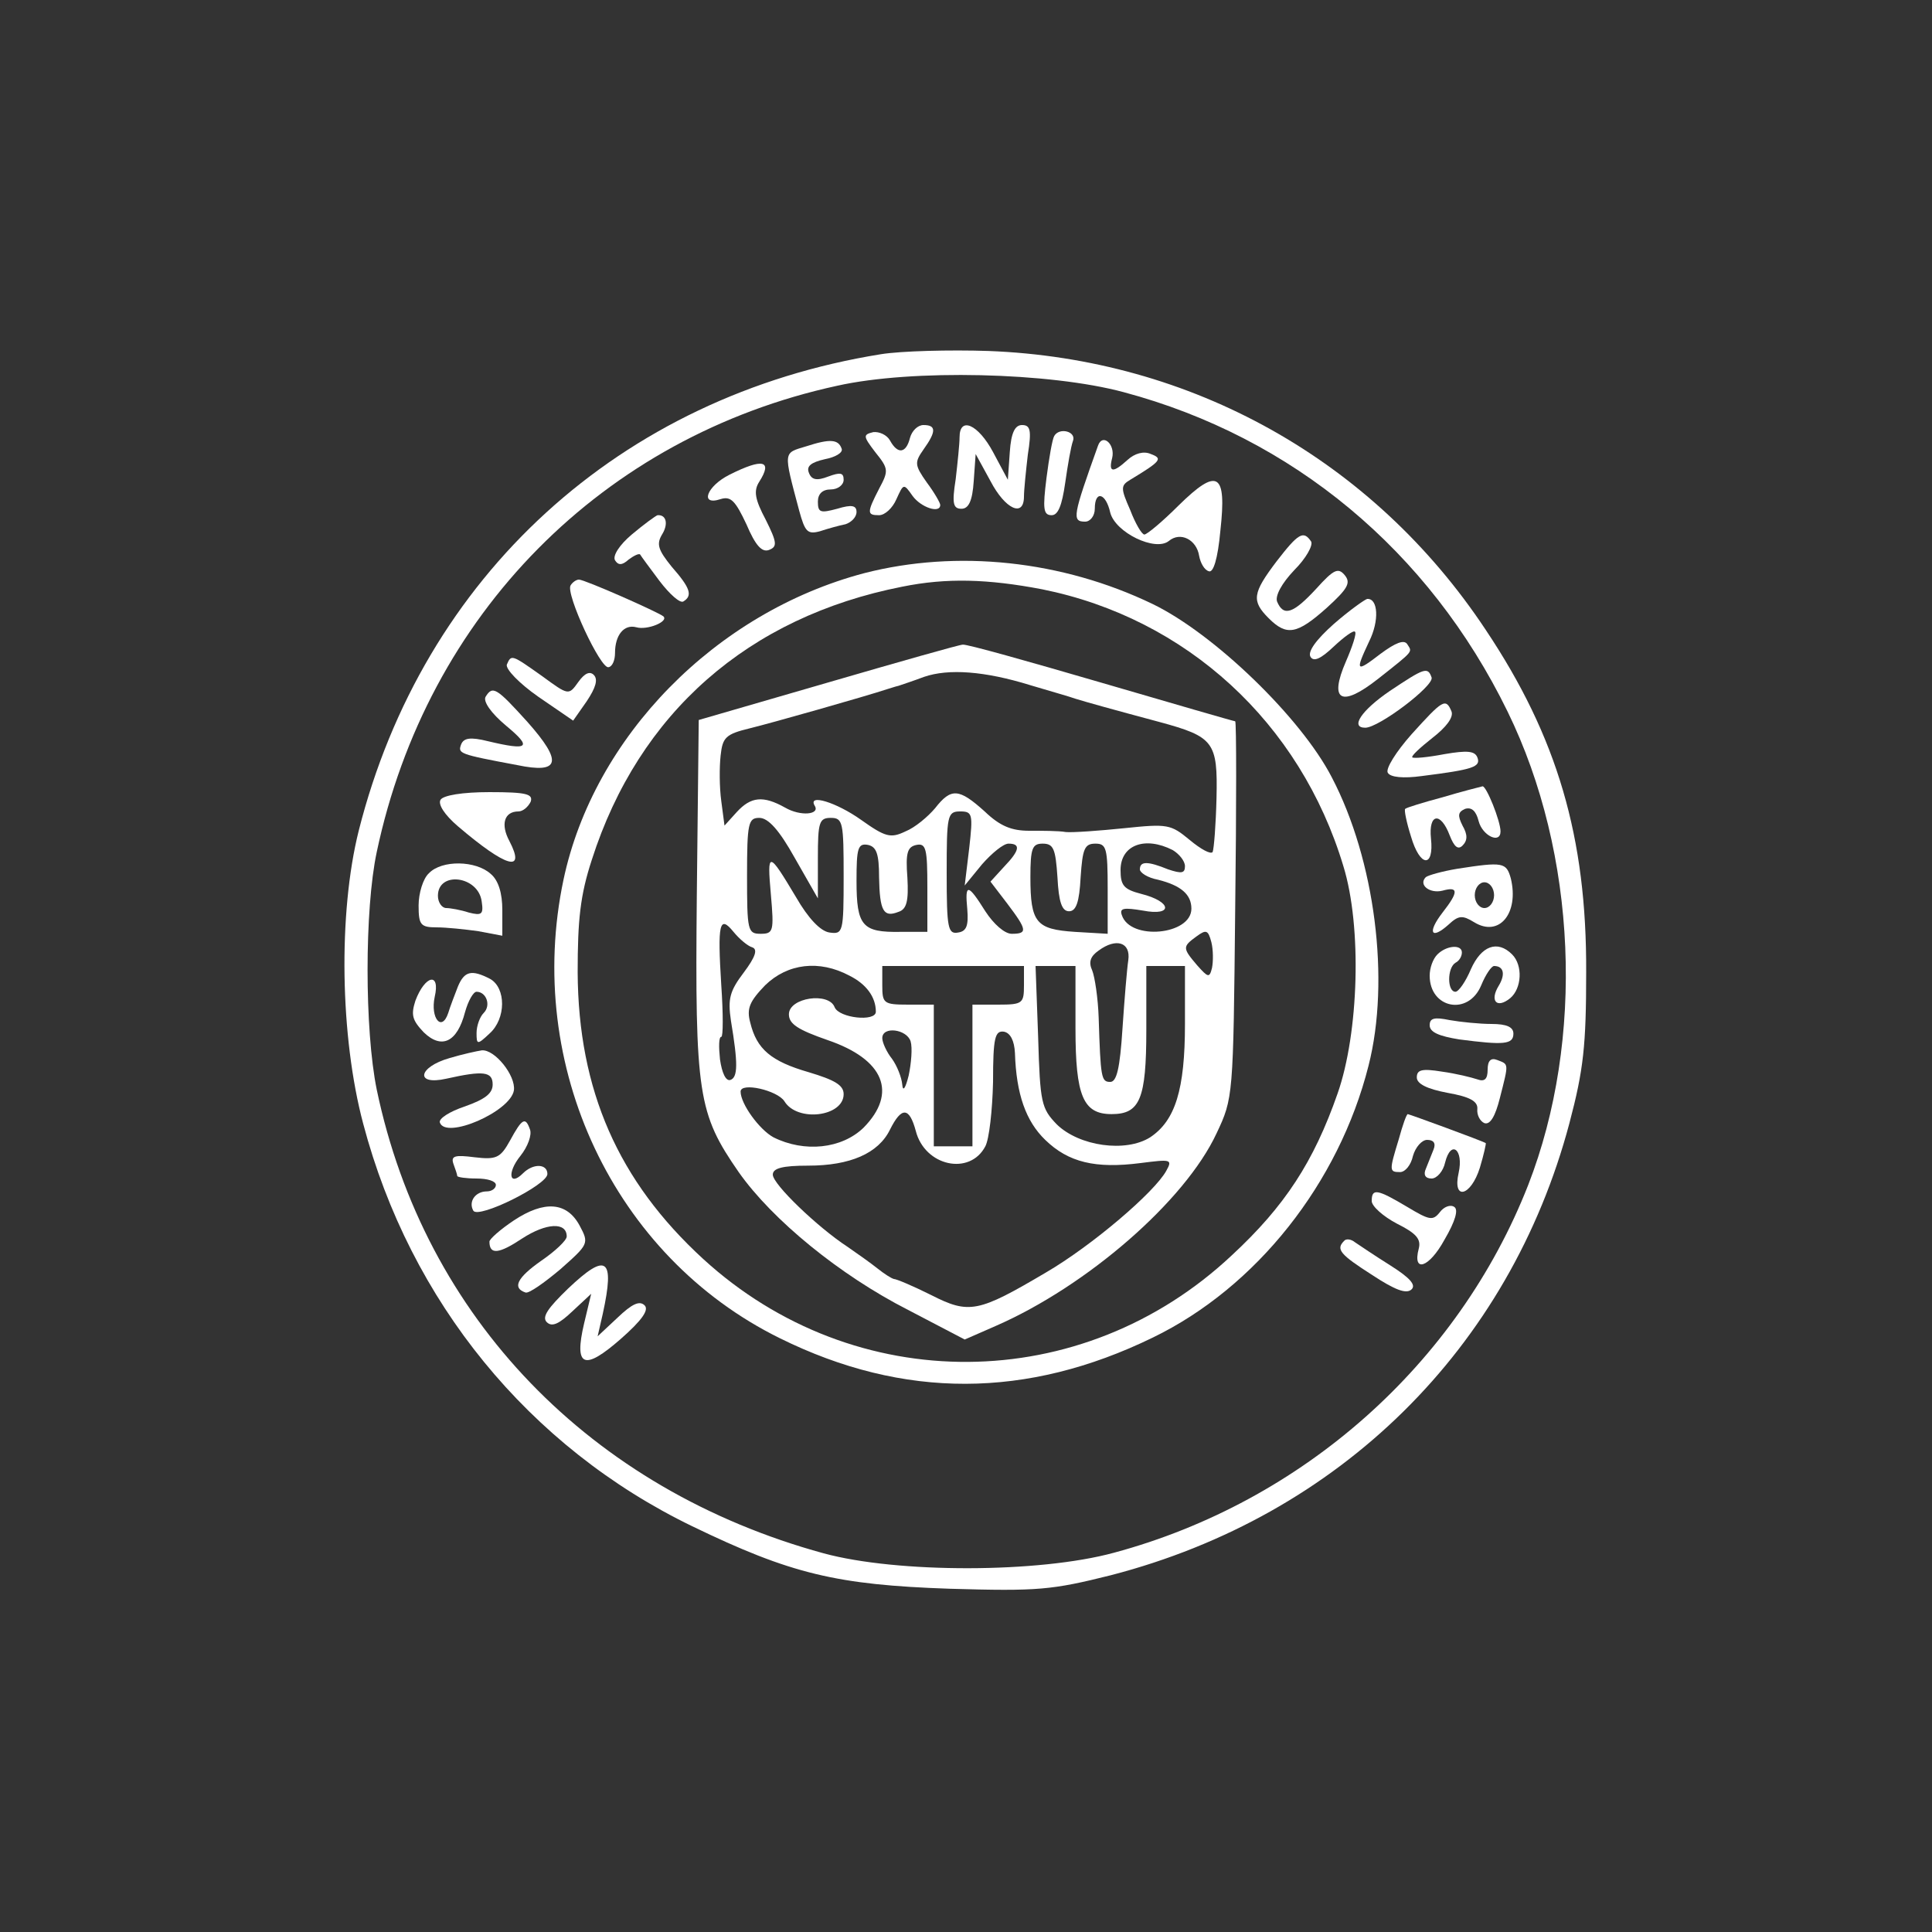 <?xml version="1.0" standalone="no"?>
<!DOCTYPE svg PUBLIC "-//W3C//DTD SVG 20010904//EN"
 "http://www.w3.org/TR/2001/REC-SVG-20010904/DTD/svg10.dtd">
<svg version="1.0" xmlns="http://www.w3.org/2000/svg"
 width="300pt" height="300pt" viewBox="0 0 300 300"
 preserveAspectRatio="xMidYMid meet">
<rect x="0" y="0" width="300" height="300" fill="#333333" stroke="none"/>
<g transform="translate(0,300) scale(0.1,-0.1)"
fill="#fff" stroke="none">
<path d="M1368 2450 c-405 -65 -711 -344 -811 -740 -32 -128 -29 -320 7 -455
73 -276 257 -502 511 -625 153 -74 224 -91 400 -97 137 -4 158 -2 250 21 355
92 619 352 712 702 22 83 26 121 26 234 1 210 -45 366 -156 532 -175 264 -457
421 -772 433 -60 2 -136 0 -167 -5z m377 -59 c262 -70 474 -246 596 -496 108
-221 120 -509 32 -735 -109 -278 -350 -492 -643 -571 -117 -32 -337 -32 -451
-1 -362 99 -620 366 -694 720 -19 93 -19 280 0 369 78 369 351 645 715 724
116 26 330 21 445 -10z"/>
<path d="M1413 2320 c-6 -24 -19 -26 -31 -4 -5 9 -17 14 -26 13 -16 -4 -16 -6
3 -31 21 -26 21 -29 6 -57 -19 -37 -19 -41 0 -41 9 0 21 11 27 25 11 24 11 25
25 5 13 -18 43 -28 43 -14 0 3 -9 19 -21 35 -19 27 -19 31 -5 51 20 28 20 38
0 38 -9 0 -18 -9 -21 -20z"/>
<path d="M1490 2321 c0 -10 -3 -39 -6 -65 -6 -38 -4 -46 9 -46 11 0 17 12 19
43 l3 42 23 -42 c23 -44 52 -57 52 -24 0 10 3 39 6 65 6 38 4 46 -9 46 -11 0
-17 -12 -19 -42 l-3 -43 -23 43 c-23 43 -52 56 -52 23z"/>
<path d="M1637 2323 c-3 -5 -8 -34 -12 -65 -6 -48 -5 -58 8 -58 10 0 16 15 21
50 4 28 9 57 12 65 6 15 -21 22 -29 8z"/>
<path d="M1252 2307 c-36 -11 -36 -6 -11 -100 9 -33 13 -37 32 -32 12 4 30 9
40 11 9 3 17 11 17 19 0 10 -7 12 -30 5 -26 -7 -30 -6 -30 11 0 12 7 19 20 19
11 0 20 7 20 15 0 11 -5 12 -24 5 -18 -7 -26 -5 -30 6 -4 10 3 16 25 21 16 3
28 10 26 16 -5 15 -18 16 -55 4z"/>
<path d="M1705 2308 c-39 -109 -41 -118 -20 -118 8 0 15 9 15 20 0 29 17 25
24 -6 8 -31 70 -61 91 -44 18 15 43 2 47 -23 2 -11 8 -22 15 -24 7 -3 14 19
18 63 10 90 -4 99 -65 39 -25 -25 -49 -45 -53 -45 -4 0 -14 17 -22 38 -15 34
-15 38 0 47 48 29 51 33 32 40 -11 5 -25 1 -36 -9 -23 -21 -30 -20 -24 3 5 21
-15 39 -22 19z"/>
<path d="M1133 2263 c-36 -18 -47 -49 -14 -38 16 5 23 -3 40 -39 14 -33 24
-44 35 -40 13 5 13 11 -5 47 -17 32 -19 45 -10 59 21 33 6 37 -46 11z"/>
<path d="M981 2170 c-19 -16 -30 -33 -26 -40 5 -8 11 -8 21 1 8 6 16 10 18 8
1 -2 15 -21 30 -41 16 -21 32 -35 37 -32 15 9 11 21 -18 54 -21 26 -24 35 -15
50 10 16 7 31 -7 30 -3 -1 -21 -14 -40 -30z"/>
<path d="M1982 2128 c-37 -49 -39 -61 -12 -88 28 -28 44 -25 90 16 33 30 38
39 28 51 -10 12 -17 9 -44 -21 -36 -39 -51 -44 -61 -20 -3 9 7 28 27 49 18 18
29 38 26 44 -12 18 -20 13 -54 -31z"/>
<path d="M1342 2110 c-231 -61 -420 -254 -467 -476 -61 -289 78 -585 336 -712
192 -95 384 -94 579 1 161 78 289 240 335 422 34 133 10 320 -57 448 -48 93
-183 223 -278 269 -141 68 -304 85 -448 48z m276 -25 c224 -45 401 -207 468
-430 29 -94 24 -259 -9 -353 -37 -106 -82 -175 -164 -251 -233 -219 -586 -221
-821 -6 -132 121 -194 262 -195 445 0 82 4 120 22 175 73 228 243 377 482 424
69 14 133 12 217 -4z"/>
<path d="M1285 1940 l-200 -58 -3 -273 c-3 -309 2 -338 65 -429 52 -74 157
-160 263 -214 l88 -46 48 21 c142 62 294 194 343 299 26 55 26 57 29 348 2
160 2 292 0 292 -2 0 -95 27 -208 60 -113 33 -209 60 -215 59 -5 0 -100 -27
-210 -59z m315 -4 c30 -9 62 -18 70 -21 16 -5 59 -17 130 -36 85 -23 91 -31
89 -118 -1 -42 -4 -79 -6 -84 -3 -4 -18 4 -36 19 -29 24 -34 25 -101 18 -39
-4 -80 -7 -91 -6 -11 2 -37 2 -57 2 -27 0 -45 7 -69 30 -40 36 -52 37 -77 5
-11 -13 -31 -30 -46 -36 -23 -11 -31 -9 -69 18 -38 27 -83 41 -72 22 9 -14
-22 -17 -46 -3 -34 19 -53 17 -75 -7 l-19 -21 -5 38 c-3 22 -3 53 -1 71 3 28
8 33 45 42 33 8 181 50 214 61 4 1 12 4 17 5 6 2 24 8 40 14 38 13 94 9 165
-13z m-95 -253 l-7 -58 27 33 c15 17 33 32 41 32 19 0 18 -10 -7 -36 l-21 -23
26 -34 c31 -41 32 -47 7 -47 -11 0 -28 15 -41 35 -27 43 -32 44 -28 3 2 -25
-1 -34 -14 -36 -16 -3 -18 6 -18 92 0 90 1 96 21 96 19 0 20 -4 14 -57z m-271
-15 l36 -63 0 63 c0 55 2 62 20 62 19 0 20 -7 20 -91 0 -87 -1 -90 -22 -87
-14 2 -33 22 -52 55 -43 72 -45 72 -39 4 5 -57 4 -61 -16 -61 -20 0 -21 5 -21
90 0 82 2 90 19 90 14 0 31 -19 55 -62z m131 -30 c1 -53 7 -63 30 -54 13 4 16
17 14 53 -3 39 0 48 14 51 15 3 17 -6 17 -66 l0 -69 -42 0 c-59 -1 -68 9 -68
79 0 51 2 59 18 56 13 -3 17 -14 17 -50z m277 0 c2 -39 7 -53 18 -53 11 0 16
14 18 53 3 44 6 52 23 52 17 0 19 -7 19 -70 l0 -70 -51 3 c-60 4 -69 14 -69
85 0 45 3 52 19 52 17 0 20 -8 23 -52z m179 42 c10 -6 19 -17 19 -25 0 -11 -5
-12 -26 -5 -32 13 -44 13 -44 0 0 -5 12 -13 28 -16 36 -9 52 -23 52 -45 0 -41
-95 -50 -108 -10 -4 11 3 12 33 7 47 -9 45 14 -3 26 -27 7 -32 13 -32 37 0 39
38 53 81 31z m-653 -151 c9 -3 5 -15 -13 -39 -22 -29 -25 -41 -20 -75 11 -66
11 -88 -1 -92 -7 -2 -13 11 -16 32 -2 19 -2 35 2 35 3 0 3 36 0 80 -6 96 -3
110 19 83 9 -11 22 -22 29 -24z m714 -32 c-4 -16 -6 -15 -23 4 -23 27 -23 29
-1 45 15 11 18 10 23 -9 3 -12 3 -30 1 -40z m-130 12 c-2 -13 -6 -61 -9 -106
-4 -62 -9 -83 -19 -83 -14 0 -15 6 -18 100 -1 30 -6 63 -10 73 -6 13 -3 22 10
31 27 20 50 13 46 -15z m-433 -24 c26 -13 41 -33 41 -56 0 -16 -57 -10 -64 7
-9 24 -71 15 -71 -11 0 -15 14 -24 60 -40 88 -30 109 -82 56 -136 -34 -33 -92
-39 -140 -15 -22 12 -51 52 -51 71 0 15 57 2 68 -15 20 -33 92 -24 92 11 0 14
-14 22 -54 34 -59 17 -81 36 -91 77 -6 22 -1 33 23 58 35 34 84 40 131 15z
m271 -15 c0 -28 -2 -30 -40 -30 l-40 0 0 -110 0 -110 -30 0 -30 0 0 110 0 110
-40 0 c-38 0 -40 2 -40 30 l0 30 110 0 110 0 0 -30z m80 -67 c0 -105 12 -133
56 -133 44 0 54 23 54 131 l0 99 30 0 30 0 0 -90 c0 -102 -15 -150 -54 -176
-38 -24 -110 -14 -145 20 -24 25 -26 33 -29 136 l-4 110 31 0 31 0 0 -97z
m-256 -20 c3 -10 1 -34 -3 -53 -5 -20 -9 -26 -10 -14 -1 11 -8 29 -16 40 -8
10 -15 25 -15 32 0 19 38 14 44 -5z m162 -18 c2 -64 17 -106 47 -135 36 -35
78 -45 148 -36 47 6 50 6 40 -12 -18 -33 -115 -116 -187 -158 -105 -62 -119
-65 -178 -35 -28 14 -54 25 -58 25 -4 1 -15 8 -25 16 -10 8 -31 23 -47 34 -46
30 -116 97 -116 112 0 10 15 14 55 14 65 0 109 19 127 56 18 36 30 35 40 -2
14 -55 84 -70 108 -24 6 11 11 56 12 100 0 69 3 80 17 78 10 -2 16 -14 17 -33z"/>
<path d="M886 2091 c-8 -13 47 -131 59 -127 6 1 10 11 10 22 0 28 14 45 33 40
17 -5 51 9 42 17 -9 7 -122 57 -131 57 -4 0 -10 -4 -13 -9z"/>
<path d="M2071 2031 c-27 -24 -41 -43 -36 -51 5 -8 16 -3 36 16 16 15 31 26
33 23 3 -2 -4 -23 -14 -46 -27 -62 -7 -72 50 -27 57 45 53 41 45 54 -5 7 -18
2 -41 -15 -39 -30 -40 -28 -18 19 16 32 14 67 -3 66 -4 -1 -28 -18 -52 -39z"/>
<path d="M787 1968 c-2 -7 19 -29 49 -50 l54 -37 21 30 c14 21 18 34 11 41 -6
6 -14 3 -24 -11 -15 -21 -15 -21 -56 9 -48 34 -48 34 -55 18z"/>
<path d="M2158 1927 c-44 -30 -62 -57 -38 -57 21 0 107 65 103 78 -6 17 -11
15 -65 -21z"/>
<path d="M754 1918 c-4 -7 8 -25 32 -45 41 -34 35 -39 -28 -24 -28 7 -38 5
-42 -5 -5 -14 -4 -15 87 -32 67 -14 71 5 16 67 -48 53 -54 57 -65 39z"/>
<path d="M2192 1860 c-24 -27 -41 -54 -37 -60 4 -7 24 -9 53 -5 79 10 92 14
86 29 -4 10 -16 11 -51 5 -26 -5 -48 -7 -50 -5 -2 2 12 15 31 30 22 17 33 32
30 41 -9 22 -14 18 -62 -35z"/>
<path d="M2240 1762 c-30 -8 -56 -16 -58 -18 -2 -1 2 -21 9 -43 14 -48 36 -49
31 -3 -4 39 15 42 29 5 7 -18 13 -23 20 -16 8 8 8 17 0 31 -8 16 -7 21 4 26
10 3 17 -3 21 -19 6 -23 34 -36 34 -16 0 16 -22 71 -28 70 -4 -1 -32 -8 -62
-17z"/>
<path d="M684 1758 c-4 -7 6 -23 27 -41 75 -64 106 -73 80 -23 -14 26 -8 46
14 46 7 0 15 7 19 15 4 12 -6 15 -64 15 -42 0 -72 -5 -76 -12z"/>
<path d="M666 1644 c-9 -8 -16 -31 -16 -50 0 -30 3 -34 28 -34 15 0 44 -3 65
-6 l37 -7 0 40 c0 26 -6 46 -18 56 -23 21 -76 22 -96 1z m82 -44 c3 -20 0 -22
-20 -17 -12 4 -29 7 -35 7 -7 0 -13 9 -13 19 0 39 63 31 68 -9z"/>
<path d="M2263 1651 c-24 -4 -45 -10 -49 -13 -12 -12 6 -26 26 -21 25 7 25 -2
0 -34 -24 -31 -18 -43 9 -19 16 15 22 15 40 4 39 -24 70 14 57 68 -7 25 -12
26 -83 15z m57 -41 c0 -11 -7 -20 -15 -20 -8 0 -15 9 -15 20 0 11 7 20 15 20
8 0 15 -9 15 -20z"/>
<path d="M2232 1518 c-7 -7 -12 -21 -12 -33 0 -51 60 -63 80 -15 7 17 16 30
20 30 15 0 18 -13 7 -31 -14 -23 -3 -36 18 -19 18 15 20 51 3 68 -23 23 -48
13 -64 -23 -8 -19 -19 -35 -24 -35 -13 0 -13 37 0 45 6 3 10 10 10 16 0 13
-24 11 -38 -3z"/>
<path d="M711 1468 c-5 -13 -12 -31 -15 -41 -10 -30 -28 -8 -21 25 9 39 -15
34 -30 -6 -7 -22 -5 -30 13 -49 28 -27 52 -15 64 31 5 18 13 32 18 32 15 0 23
-21 11 -33 -6 -6 -11 -20 -11 -31 0 -18 1 -19 20 -1 26 23 26 71 1 85 -29 15
-40 12 -50 -12z"/>
<path d="M2220 1408 c0 -11 15 -17 46 -22 69 -9 84 -8 84 9 0 10 -10 15 -34
15 -18 0 -48 3 -65 6 -24 5 -31 3 -31 -8z"/>
<path d="M698 1357 c-49 -14 -54 -43 -5 -32 58 13 72 11 72 -9 0 -14 -12 -23
-43 -34 -24 -8 -41 -19 -39 -25 9 -27 110 17 115 50 3 23 -30 64 -50 62 -7 -1
-30 -6 -50 -12z"/>
<path d="M2310 1339 c0 -15 -5 -19 -16 -15 -9 3 -33 9 -55 12 -31 5 -39 3 -39
-9 0 -10 16 -18 48 -24 34 -6 47 -13 46 -25 -1 -9 4 -19 11 -22 9 -3 17 11 24
39 14 55 14 52 -4 59 -10 4 -15 -1 -15 -15z"/>
<path d="M2172 1231 c-15 -49 -15 -51 2 -51 8 0 17 11 20 25 4 14 14 25 22 25
10 0 14 -5 10 -15 -3 -8 -9 -22 -12 -30 -4 -9 -1 -15 9 -15 8 0 18 11 21 25 9
36 29 20 21 -16 -10 -44 19 -37 33 8 6 20 10 38 9 38 -4 3 -119 45 -121 45 -2
0 -8 -17 -14 -39z"/>
<path d="M792 1229 c-15 -27 -21 -30 -55 -26 -31 4 -37 2 -33 -10 3 -8 6 -17
6 -19 0 -2 14 -4 30 -4 17 0 30 -4 30 -10 0 -5 -6 -10 -14 -10 -18 0 -29 -16
-21 -30 8 -13 115 40 115 57 0 16 -22 17 -38 1 -21 -21 -25 1 -4 27 12 15 18
33 15 41 -7 20 -12 18 -31 -17z"/>
<path d="M2130 1135 c0 -8 18 -24 39 -35 30 -15 38 -24 34 -39 -10 -38 16 -30
40 14 17 29 22 47 15 51 -6 4 -16 0 -22 -8 -11 -14 -16 -13 -51 8 -47 28 -55
29 -55 9z"/>
<path d="M798 1105 c-21 -14 -38 -29 -38 -33 0 -21 15 -19 51 5 37 24 69 26
69 3 0 -6 -18 -23 -40 -38 -37 -26 -45 -42 -24 -49 5 -2 29 15 54 36 44 39 45
40 30 68 -20 37 -55 39 -102 8z"/>
<path d="M2087 1073 c-13 -13 -6 -21 44 -53 35 -23 53 -30 61 -22 7 7 -3 18
-33 37 -24 15 -49 32 -55 36 -6 5 -14 6 -17 2z"/>
<path d="M882 999 c-31 -30 -41 -44 -33 -52 8 -8 19 -3 40 17 l29 27 -11 -46
c-16 -68 0 -74 57 -24 33 29 44 45 37 52 -8 8 -20 2 -42 -19 l-31 -29 8 35
c19 87 6 96 -54 39z"/>
</g>
</svg>
